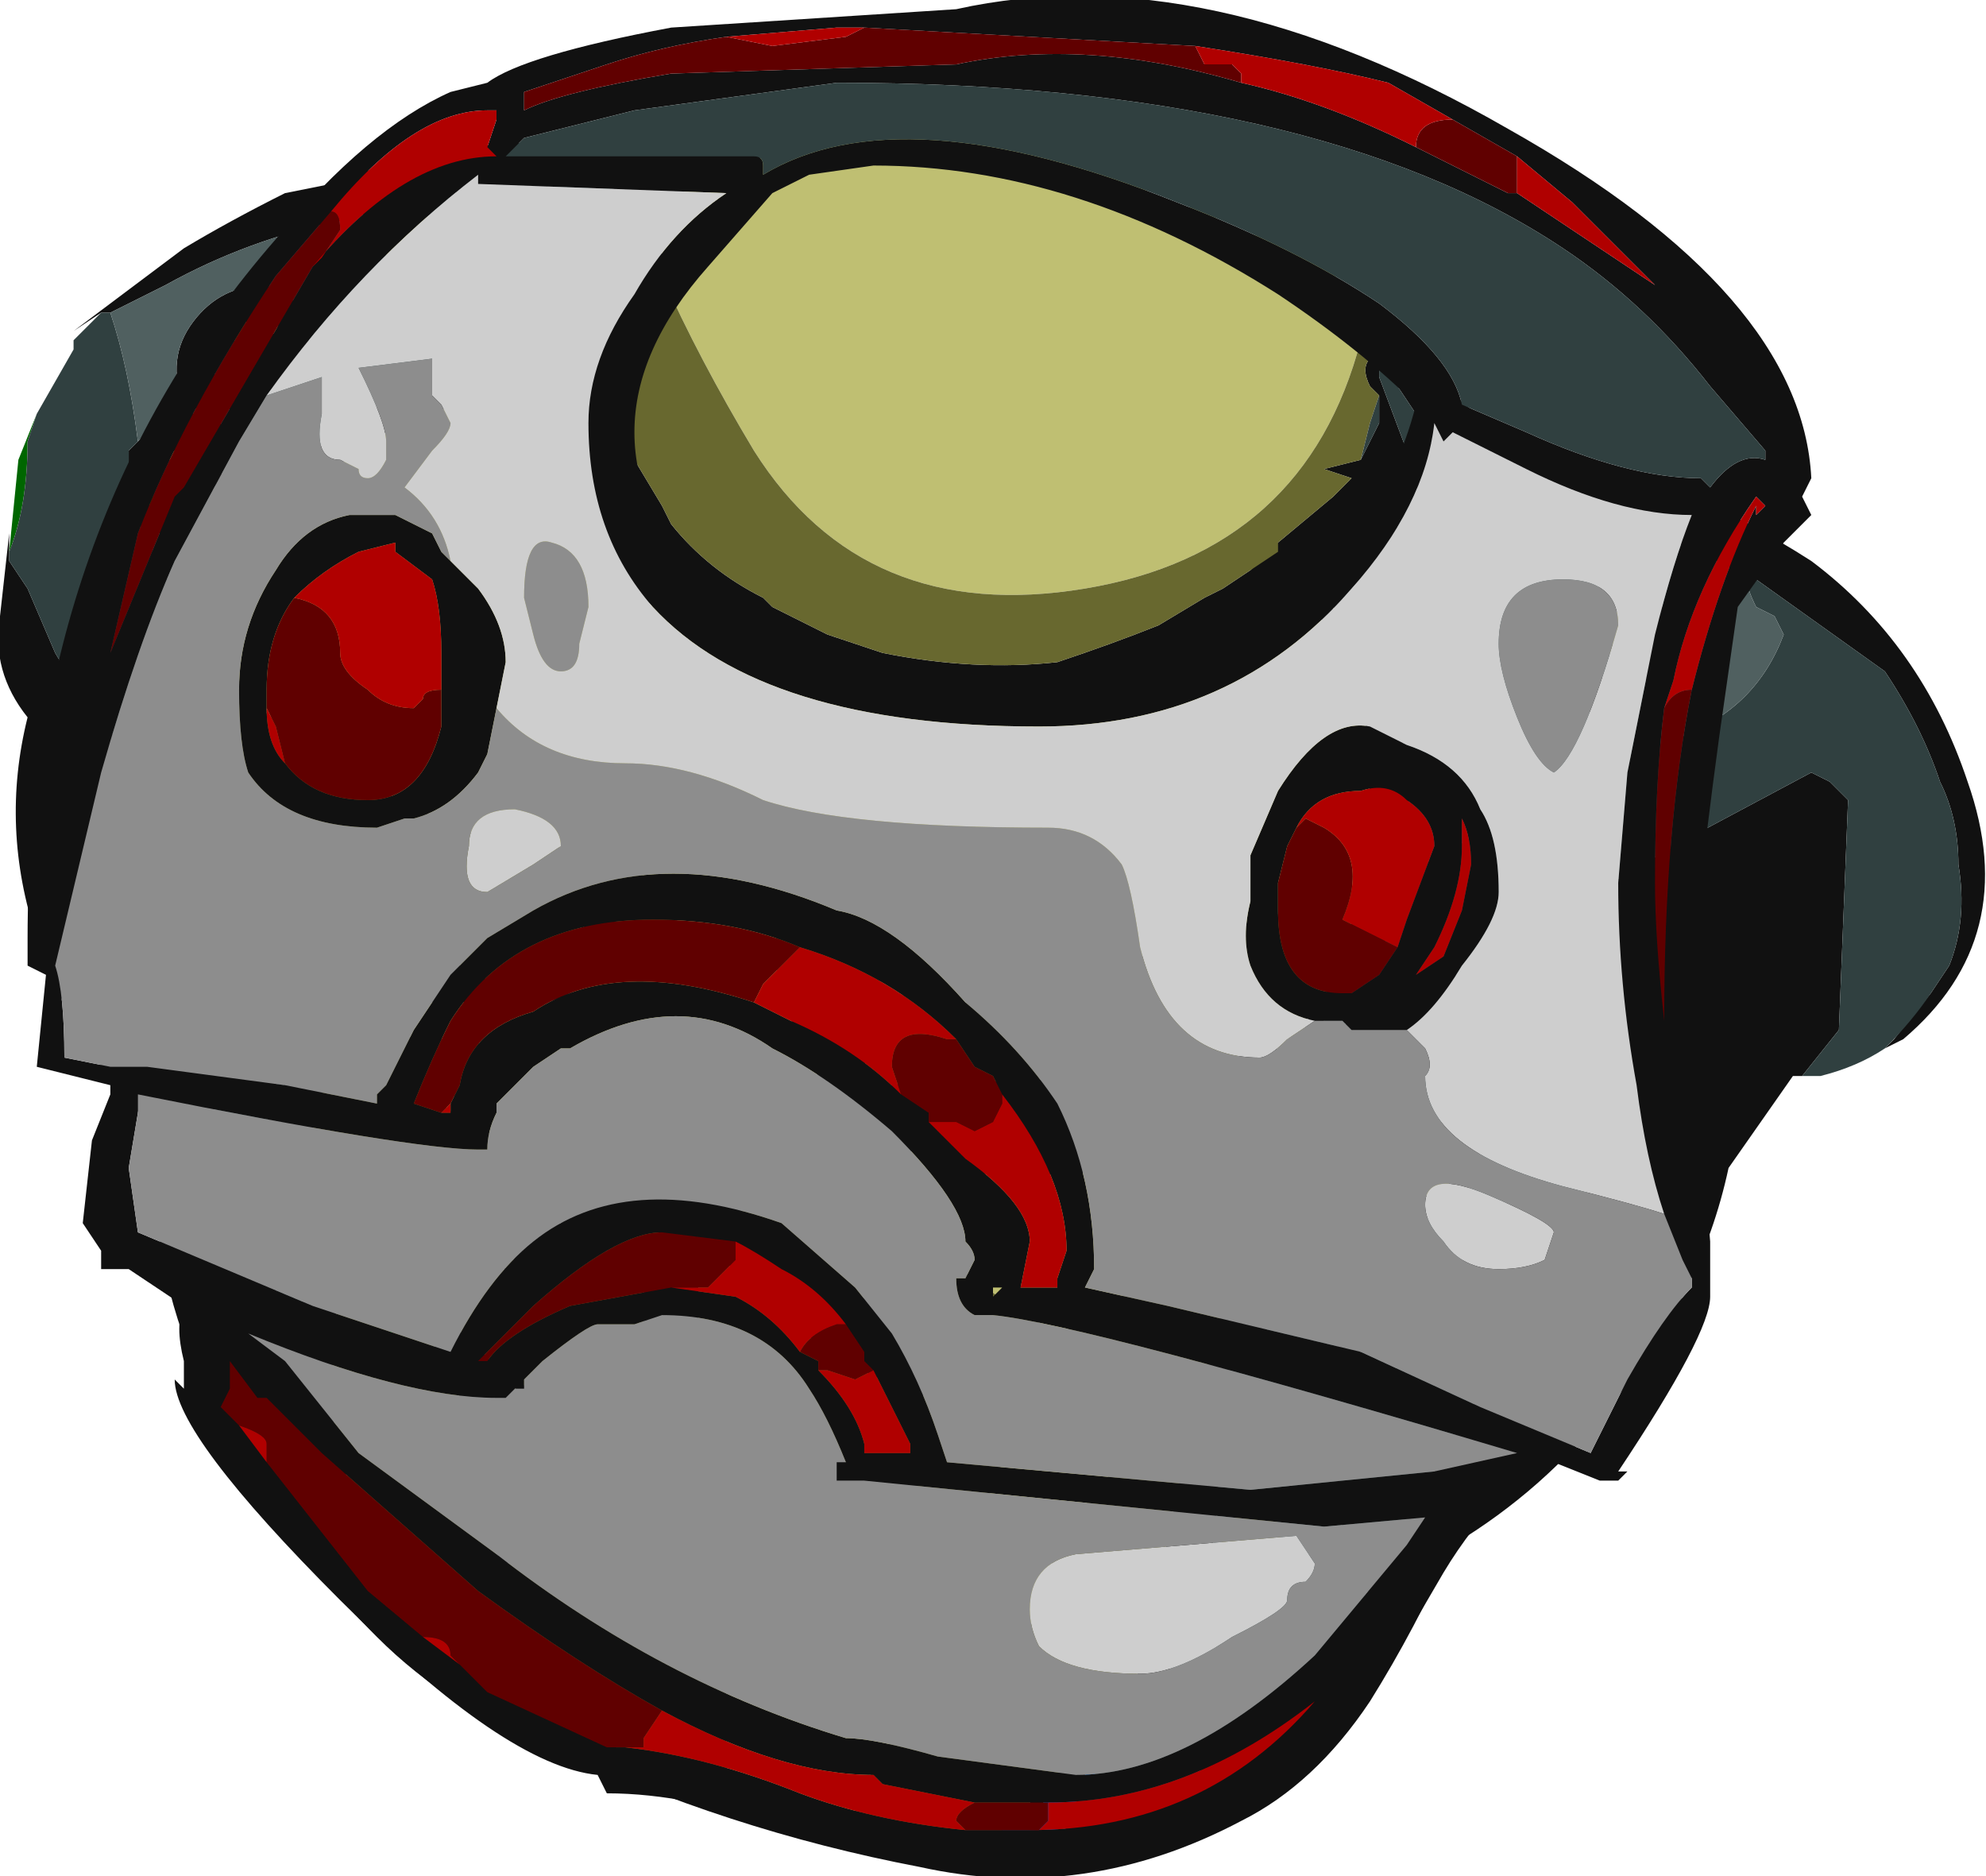 <?xml version="1.0" encoding="UTF-8" standalone="no"?>
<svg xmlns:ffdec="https://www.free-decompiler.com/flash" xmlns:xlink="http://www.w3.org/1999/xlink" ffdec:objectType="frame" height="71.4px" width="75.6px" xmlns="http://www.w3.org/2000/svg">
  <g transform="matrix(1.0, 0.0, 0.0, 1.0, 37.45, 35.35)">
    <use ffdec:characterId="2116" height="66.85" transform="matrix(1.0, 0.0, 0.0, 1.0, -37.45, -30.8)" width="75.6" xlink:href="#sprite0"/>
    <use ffdec:characterId="2123" height="10.15" transform="matrix(7.0, 0.0, 0.0, 7.0, -36.4, -35.35)" width="9.7" xlink:href="#shape1"/>
  </g>
  <defs>
    <g id="sprite0" transform="matrix(1.0, 0.0, 0.0, 1.0, 37.45, 30.8)">
      <use ffdec:characterId="2115" height="9.55" transform="matrix(7.0, 0.0, 0.0, 7.0, -37.45, -30.8)" width="10.8" xlink:href="#shape0"/>
    </g>
    <g id="shape0" transform="matrix(1.0, 0.0, 0.0, 1.0, 5.35, 4.4)">
      <path d="M2.1 -3.3 L2.85 -2.65 3.05 -2.6 Q3.8 -2.45 4.5 -2.0 5.1 -1.55 5.35 -0.8 5.65 0.05 5.0 0.6 L4.9 0.65 4.95 0.6 5.15 0.35 5.25 0.2 Q5.35 -0.05 5.3 -0.35 5.3 -0.6 5.2 -0.8 5.1 -1.1 4.9 -1.4 L4.2 -1.9 3.65 -2.15 3.55 -2.2 3.15 -2.3 2.6 -2.35 2.3 -2.4 2.3 -2.35 2.25 -2.25 2.25 -2.15 2.15 -2.0 2.15 -1.95 2.1 -1.95 1.95 -1.8 2.05 -1.65 2.1 -1.55 2.2 -1.3 Q2.35 -0.9 2.3 -0.4 L2.25 -0.2 2.25 -0.1 2.2 -0.05 2.2 0.05 2.05 0.25 1.95 0.4 1.75 0.6 1.9 0.55 2.0 0.5 2.4 0.35 Q2.65 0.2 2.9 0.05 L3.75 -0.45 4.5 -0.85 4.6 -0.8 4.7 -0.7 4.65 0.55 4.45 0.8 4.4 0.8 4.05 1.3 Q3.9 2.0 3.4 2.6 3.05 3.05 2.55 3.35 2.35 3.8 2.1 4.2 1.8 4.65 1.4 4.85 0.55 5.3 -0.35 5.1 -1.4 4.9 -2.35 4.45 -2.9 4.25 -3.3 3.85 -3.95 3.2 -4.3 2.35 -4.55 1.75 -4.5 1.1 -4.95 0.65 -5.15 0.05 -5.35 -0.55 -5.2 -1.15 -5.4 -1.4 -5.35 -1.7 L-5.3 -2.15 -5.3 -2.0 -5.2 -1.85 -5.05 -1.5 -4.9 -1.25 -4.85 -1.2 -4.65 -0.95 -4.65 -1.05 -4.55 -1.35 -4.45 -1.6 -4.4 -1.7 Q-3.7 -2.95 -2.25 -3.2 L-2.2 -3.2 Q-2.05 -3.75 -1.6 -4.0 L-1.9 -4.0 -2.15 -4.05 -2.9 -4.0 -3.5 -3.85 Q-4.0 -3.75 -4.45 -3.5 L-4.75 -3.35 -4.8 -3.35 -4.95 -3.25 -4.35 -3.7 Q-4.1 -3.85 -3.8 -4.0 L-3.55 -4.05 Q-2.8 -4.35 -2.0 -4.25 L-1.25 -4.3 -1.1 -4.3 -1.2 -4.2 -1.5 -4.05 -1.6 -4.05 -1.7 -3.9 -1.7 -3.85 -1.65 -3.85 -1.7 -3.75 -1.75 -3.7 -1.75 -3.65 Q-1.7 -3.6 -1.75 -3.55 -1.75 -3.45 -1.9 -3.2 L-1.9 -3.15 -2.0 -2.9 -1.95 -2.75 -1.9 -2.55 -1.75 -2.3 -1.7 -2.2 Q-1.5 -1.95 -1.2 -1.8 L-1.15 -1.75 Q-1.05 -1.7 -0.85 -1.6 L-0.55 -1.5 Q-0.05 -1.4 0.4 -1.45 0.7 -1.55 0.95 -1.65 L1.2 -1.8 1.3 -1.85 1.45 -1.95 1.6 -2.1 1.9 -2.35 2.0 -2.45 1.85 -2.5 2.05 -2.55 2.15 -2.75 2.15 -2.9 2.1 -2.95 Q2.05 -3.05 2.1 -3.1 L2.15 -3.05 2.15 -3.0 2.3 -2.6 2.45 -2.65 2.15 -3.1 2.05 -3.2 1.7 -3.65 2.1 -3.3 M3.55 -1.9 Q3.9 -1.65 3.55 -1.3 3.35 -1.05 3.1 -1.3 3.05 -1.5 3.2 -1.7 3.3 -1.9 3.5 -1.9 L3.55 -1.9 M2.05 -0.25 Q2.1 -0.6 2.1 -0.95 2.05 -1.3 1.95 -1.6 L1.9 -1.75 1.9 -1.7 1.75 -1.65 1.7 -1.6 1.55 -1.5 Q0.75 -1.05 0.0 -1.2 -0.65 -1.15 -1.1 -1.45 -1.3 -1.5 -1.5 -1.6 -1.8 -1.7 -2.0 -1.95 -2.2 -2.1 -2.3 -2.4 L-2.3 -2.45 Q-2.35 -2.6 -2.3 -2.85 L-2.3 -2.9 -2.25 -3.0 -2.45 -2.95 -2.5 -2.95 Q-2.95 -2.85 -3.35 -2.65 L-3.65 -2.4 Q-4.05 -2.05 -4.3 -1.55 L-4.4 -1.25 -4.45 -1.2 -4.45 -1.05 -4.5 -0.95 -4.5 -0.8 -4.35 -0.7 Q-3.9 -0.35 -3.45 -0.1 L-3.3 -0.05 -3.3 0.0 -3.2 0.0 Q-2.95 0.15 -2.65 0.3 L-2.4 0.1 Q-2.25 0.0 -2.05 -0.05 L-1.85 0.0 Q-1.8 0.05 -1.7 0.1 L-2.25 0.35 Q-2.45 0.45 -2.6 0.4 L-3.25 0.4 -3.5 0.35 -3.6 0.35 -3.6 0.3 -3.65 0.3 -3.65 0.45 -3.6 0.55 -3.55 0.6 -3.5 0.65 -3.45 0.8 -3.6 0.8 -3.6 0.9 -3.65 1.1 -3.65 1.25 -3.55 1.5 -3.55 1.65 -3.5 1.7 -3.55 1.7 -3.5 1.75 -3.5 1.7 -3.45 1.7 -3.45 1.75 -3.5 1.85 -3.5 1.95 Q-3.55 2.25 -3.55 2.6 L-3.5 2.85 -3.5 2.9 -3.25 3.4 Q-3.0 3.8 -2.7 4.05 L-2.6 4.15 -2.55 4.15 -2.5 4.2 -1.7 4.6 -1.4 4.65 -0.55 4.85 -0.2 4.9 0.1 4.9 0.55 4.45 0.6 4.3 0.8 4.1 Q0.95 3.9 0.95 3.65 L0.95 3.6 1.0 3.3 1.15 2.6 1.15 2.4 1.2 2.45 1.25 2.25 1.4 1.65 1.4 1.55 Q1.35 1.35 1.4 1.15 L1.05 1.3 0.1 1.35 Q-0.55 1.25 -1.0 0.8 L-0.9 0.8 -1.0 0.65 Q-1.0 0.5 -1.15 0.4 L-1.15 0.35 -1.05 0.3 -1.0 0.25 -0.9 0.3 Q-0.85 0.35 -0.8 0.4 L-0.7 0.5 Q-0.6 0.65 -0.65 0.75 L-0.55 0.85 0.85 0.8 1.35 0.7 1.5 0.65 1.65 0.65 1.65 0.6 1.7 0.6 1.8 0.45 1.95 0.2 2.0 -0.05 2.05 -0.25 M3.55 -1.55 Q3.6 -1.65 3.5 -1.75 L3.4 -1.7 Q3.3 -1.65 3.25 -1.6 L3.25 -1.55 Q3.2 -1.5 3.2 -1.4 3.35 -1.3 3.45 -1.45 L3.55 -1.55 M-4.6 -2.65 L-4.55 -2.7 Q-4.45 -2.8 -4.3 -2.8 L-4.2 -2.75 -4.15 -2.75 Q-4.1 -2.6 -4.15 -2.45 -4.25 -2.3 -4.4 -2.15 L-4.55 -2.15 -4.6 -2.2 -4.65 -2.2 -4.65 -2.6 -4.6 -2.65 M-3.9 -3.2 L-3.85 -3.25 Q-3.8 -3.35 -4.0 -3.3 L-4.05 -3.3 -4.15 -3.2 -4.15 -3.15 -4.25 -3.0 -4.05 -3.05 -3.9 -3.2 M-3.9 -3.5 Q-3.45 -3.3 -3.85 -2.95 -4.1 -2.75 -4.35 -2.85 -4.45 -3.1 -4.3 -3.3 -4.15 -3.5 -3.9 -3.5 M-4.4 -2.6 L-4.45 -2.55 -4.55 -2.35 -4.55 -2.3 -4.45 -2.35 -4.35 -2.45 -4.35 -2.5 -4.3 -2.6 -4.4 -2.6 M-2.4 3.45 L-2.6 3.45 -2.7 3.35 -2.75 3.2 -2.7 3.15 -2.7 3.1 Q-2.6 3.05 -2.55 3.15 L-2.5 3.2 -2.05 3.15 -1.85 3.1 -1.85 2.9 -1.9 2.6 -1.9 2.55 -1.95 2.6 -2.15 2.65 Q-2.4 2.75 -2.65 2.65 L-2.7 2.65 -2.85 2.55 -2.9 2.45 Q-3.05 2.3 -2.95 2.2 L-2.9 2.15 Q-2.75 2.25 -2.65 2.4 L-2.55 2.5 -2.05 2.3 Q-1.95 2.3 -1.85 2.25 L-1.85 1.85 -1.75 1.6 -1.8 1.6 -2.0 1.7 -2.05 1.75 -2.4 1.8 -2.6 1.8 -2.6 1.85 Q-2.75 1.85 -3.0 1.7 L-3.1 1.55 -3.1 1.45 -3.05 1.35 Q-2.85 1.45 -2.7 1.6 L-2.65 1.7 Q-2.5 1.6 -2.35 1.6 L-2.3 1.6 -2.3 1.55 -1.95 1.4 -1.9 1.4 -1.75 1.3 -1.7 1.3 -1.7 1.25 -1.6 1.15 Q-1.5 1.25 -1.5 1.35 L-1.5 1.4 -0.95 1.8 -0.9 1.8 -0.8 1.9 -0.25 2.3 0.15 2.55 Q0.25 2.45 0.4 2.35 L0.7 2.3 Q0.9 2.45 0.5 2.6 L0.45 2.65 0.35 2.65 0.1 2.65 -0.05 2.6 -0.1 2.6 Q-0.3 2.55 -0.45 2.5 -0.8 2.35 -1.1 2.1 L-1.3 1.95 -1.35 1.85 -1.45 1.8 -1.55 1.7 -1.55 2.25 -1.45 2.35 -1.4 2.35 -1.05 2.65 Q-0.85 2.8 -0.75 2.9 L-0.6 2.9 -0.35 2.85 Q-0.3 3.0 -0.4 3.05 -0.45 3.1 -0.55 3.1 -0.7 3.15 -0.8 3.05 -1.05 3.0 -1.35 2.8 L-1.6 2.55 -1.6 2.6 -1.65 2.8 -1.65 3.05 -1.35 3.3 -1.0 3.45 -0.55 3.45 -0.5 3.5 Q-0.9 4.0 -1.45 3.55 L-1.5 3.5 -1.65 3.3 -1.75 3.65 -1.85 3.2 -2.0 3.35 -2.15 3.4 -2.2 3.4 -2.25 3.45 -2.4 3.45 M-4.2 0.95 L-4.0 1.3 -4.0 1.35 -3.85 1.9 -3.85 2.0 -3.8 2.1 -3.75 2.3 -3.75 2.15 -3.7 2.0 -3.55 1.75 -3.65 1.6 Q-3.9 1.5 -3.9 1.1 -3.9 0.9 -3.75 0.8 L-3.7 0.75 -3.7 0.7 Q-3.85 0.65 -3.85 0.45 L-3.85 0.4 Q-3.85 0.35 -3.8 0.3 L-4.0 0.25 -4.15 0.15 -4.3 0.1 -4.45 0.0 -4.55 0.0 -4.45 0.1 -4.1 0.4 -3.95 0.55 -3.85 0.7 -3.8 0.75 -3.8 0.8 -3.85 0.85 -4.2 0.85 -4.2 0.9 -4.2 0.95 -4.2 0.95 M2.6 1.75 L2.7 1.65 Q2.75 1.5 2.95 1.45 L3.0 1.5 3.1 1.5 Q3.2 1.75 2.95 1.95 2.85 2.05 2.7 1.95 L2.6 1.9 Q2.6 1.85 2.6 1.75 M1.95 2.3 L1.9 2.25 1.9 2.2 Q1.8 2.0 1.95 1.8 L2.0 1.8 Q2.15 1.65 2.3 1.65 2.4 1.7 2.4 1.8 2.45 1.9 2.35 2.05 L2.1 2.3 1.95 2.3 M2.85 1.65 L2.8 1.7 2.75 1.8 Q2.8 1.85 2.9 1.75 L2.95 1.6 Q2.9 1.65 2.85 1.65 M0.4 4.9 Q0.95 4.8 1.4 4.4 2.0 3.9 2.35 3.1 L2.45 2.95 2.65 2.6 Q3.1 2.0 3.2 1.7 L3.3 1.35 3.3 1.0 Q3.3 0.85 3.05 0.8 L2.15 0.75 1.75 0.95 1.55 1.1 1.6 1.25 1.6 1.3 Q1.7 1.55 1.65 1.8 L1.6 1.95 1.6 2.0 Q1.55 2.2 1.45 2.35 L1.4 2.35 1.25 2.5 1.2 2.5 1.2 2.6 1.25 2.75 Q1.35 3.4 1.0 4.05 L0.8 4.4 0.7 4.45 0.45 4.7 0.4 4.7 0.1 4.9 0.4 4.9 M2.35 1.05 L2.45 1.0 2.45 1.05 2.55 1.05 Q2.65 1.05 2.65 1.1 2.75 1.2 2.65 1.4 2.5 1.65 2.3 1.55 L2.25 1.5 2.25 1.4 2.3 1.1 2.3 1.05 2.35 1.05 M2.6 1.25 L2.55 1.15 Q2.4 1.15 2.4 1.25 L2.4 1.45 Q2.5 1.45 2.55 1.35 L2.55 1.3 2.6 1.25 M2.1 1.95 L2.0 1.95 2.0 2.1 2.05 2.1 Q2.1 2.1 2.1 2.05 L2.15 2.0 2.2 1.85 Q2.15 1.9 2.1 1.95" fill="#111111" fill-rule="evenodd" stroke="none"/>
      <path d="M4.55 0.8 L4.4 0.8 4.45 0.8 4.55 0.8 M-5.3 -2.05 L-5.25 -2.55 -5.15 -2.8 -5.2 -2.65 Q-5.2 -2.3 -5.3 -2.05 M2.15 -2.75 L2.15 -2.9 2.15 -2.75 M2.2 -0.05 L2.25 0.0 2.2 0.05 2.2 -0.05 M-4.55 -2.35 L-4.45 -2.35 -4.55 -2.3 -4.55 -2.35" fill="#006600" fill-rule="evenodd" stroke="none"/>
      <path d="M2.05 -1.65 L2.1 -1.65 2.1 -1.6 2.1 -1.55 2.05 -1.65 M-4.3 -2.6 L-4.4 -2.6 -4.3 -2.6 M-3.45 -0.1 L-3.3 -0.05 -3.45 -0.1 M-2.25 3.45 L-2.4 3.45 -2.25 3.45 M-3.55 0.6 L-3.5 0.65 -3.55 0.6 M-3.65 1.1 L-3.6 1.25 -3.6 1.45 -3.55 1.55 -3.55 1.5 -3.65 1.25 -3.65 1.1 M-3.45 1.75 L-3.5 1.8 -3.5 1.85 -3.45 1.75 M-2.55 4.15 L-2.5 4.2 -2.55 4.15 M-3.2 2.1 L-3.25 2.15 -3.2 2.25 -3.25 2.1 -3.2 2.1 M0.55 4.45 L0.6 4.35 0.6 4.3 0.55 4.45 M0.95 3.65 L0.95 3.6 0.95 3.65" fill="#00a600" fill-rule="evenodd" stroke="none"/>
      <path d="M-1.25 -4.3 L-1.1 -4.4 Q0.3 -4.45 1.15 -3.85 L1.1 -3.9 1.15 -3.95 1.35 -3.8 Q1.9 -3.7 2.1 -3.3 L1.7 -3.65 2.05 -3.2 Q1.75 -2.05 0.55 -1.85 -0.65 -1.65 -1.25 -2.6 -1.55 -3.1 -1.75 -3.55 -1.7 -3.6 -1.75 -3.65 L-1.75 -3.7 -1.7 -3.75 -1.65 -3.85 -1.7 -3.85 -1.7 -3.9 -1.6 -4.05 -1.5 -4.05 -1.2 -4.2 -1.1 -4.3 -1.25 -4.3 M3.65 -2.15 L3.7 -2.0 Q3.65 -1.9 3.55 -1.9 L3.5 -1.9 3.4 -1.9 3.35 -2.0 3.4 -2.1 Q3.45 -2.2 3.55 -2.2 L3.65 -2.15 M-4.3 -1.55 Q-4.05 -2.05 -3.65 -2.4 L-3.35 -2.65 Q-2.95 -2.85 -2.5 -2.95 L-2.45 -2.95 -2.25 -3.0 -2.3 -2.9 -2.3 -2.85 Q-2.35 -2.6 -2.3 -2.45 L-2.3 -2.4 Q-2.2 -2.1 -2.0 -1.95 -1.8 -1.7 -1.5 -1.6 -1.3 -1.5 -1.1 -1.45 -0.65 -1.15 0.0 -1.2 0.75 -1.05 1.55 -1.5 L1.7 -1.6 1.75 -1.65 1.9 -1.7 1.9 -1.75 1.95 -1.6 Q2.05 -1.3 2.1 -0.95 2.1 -0.6 2.05 -0.25 1.55 -0.05 1.05 0.1 L-0.1 0.4 -0.2 0.4 -0.5 0.35 -0.55 0.3 Q-0.9 -0.1 -1.25 0.1 L-1.05 0.3 -1.15 0.35 -1.15 0.4 Q-1.0 0.5 -1.0 0.65 L-0.9 0.8 -1.0 0.8 Q-0.55 1.25 0.1 1.35 L1.05 1.3 1.4 1.15 Q1.35 1.35 1.4 1.55 L1.4 1.65 1.3 1.6 Q1.15 1.65 1.05 1.75 0.75 2.05 0.4 2.2 -0.2 1.85 -0.65 1.4 -1.2 0.85 -1.8 1.1 -2.55 1.35 -3.0 0.9 -2.75 0.95 -2.5 0.8 -2.6 0.6 -2.95 0.6 -3.35 0.6 -3.5 0.35 L-3.25 0.4 -2.6 0.4 Q-2.45 0.45 -2.25 0.35 L-1.7 0.1 Q-1.8 0.05 -1.85 0.0 L-1.65 0.0 Q-1.8 -0.45 -2.45 -0.45 -2.65 -0.45 -2.85 -0.55 -3.7 -0.9 -4.3 -1.55 M3.55 -1.55 Q3.5 -1.55 3.4 -1.55 L3.4 -1.7 3.5 -1.75 Q3.6 -1.65 3.55 -1.55 M-2.4 -3.8 Q-2.35 -3.55 -2.6 -3.45 -2.95 -3.3 -3.2 -3.5 L-3.2 -3.6 -3.25 -3.65 -3.25 -3.75 Q-3.2 -3.8 -3.1 -3.85 L-2.8 -3.95 -2.55 -3.9 Q-2.45 -3.9 -2.4 -3.8 M-4.0 -3.3 Q-3.8 -3.35 -3.85 -3.25 L-3.9 -3.2 Q-3.95 -3.2 -4.0 -3.25 L-4.0 -3.3 M-4.4 -2.6 L-4.3 -2.6 -4.35 -2.5 -4.35 -2.45 -4.4 -2.5 -4.4 -2.55 -4.45 -2.55 -4.4 -2.6 M0.45 2.65 L0.5 2.65 Q0.95 2.55 1.25 2.35 L1.25 2.25 1.2 2.45 1.15 2.4 1.15 2.6 Q0.45 3.0 0.25 3.8 0.25 3.9 0.15 3.9 -0.5 4.2 -0.7 4.8 L-0.55 4.85 -1.4 4.65 -1.4 3.6 -1.45 3.55 Q-0.9 4.0 -0.5 3.5 L-0.55 3.45 -0.5 3.5 Q-0.05 3.4 0.1 2.9 L0.4 2.7 0.35 2.65 0.45 2.65 M2.9 1.75 L2.9 1.7 2.85 1.7 2.85 1.65 Q2.9 1.65 2.95 1.6 L2.9 1.75 M2.6 1.25 L2.55 1.3 2.55 1.35 Q2.5 1.45 2.4 1.45 L2.4 1.25 Q2.4 1.15 2.55 1.15 L2.6 1.25 M2.15 2.0 L2.15 1.95 2.1 1.95 Q2.15 1.9 2.2 1.85 L2.15 2.0" fill="#bfbf72" fill-rule="evenodd" stroke="none"/>
      <path d="M-1.75 -3.55 Q-1.55 -3.1 -1.25 -2.6 -0.65 -1.65 0.55 -1.85 1.75 -2.05 2.05 -3.2 L2.15 -3.1 2.15 -3.05 2.1 -3.1 Q2.05 -3.05 2.1 -2.95 L2.15 -2.9 2.1 -2.75 2.05 -2.55 1.85 -2.5 2.0 -2.45 1.9 -2.35 1.6 -2.1 1.6 -2.05 1.45 -1.95 1.3 -1.85 1.2 -1.8 0.95 -1.65 Q0.7 -1.55 0.4 -1.45 -0.05 -1.4 -0.55 -1.5 L-0.85 -1.6 Q-1.05 -1.7 -1.15 -1.75 L-1.2 -1.8 Q-1.5 -1.95 -1.7 -2.2 L-1.75 -2.3 -1.9 -2.55 -1.95 -2.75 -2.0 -2.9 -1.9 -3.15 -1.9 -3.2 Q-1.75 -3.45 -1.75 -3.55 M-4.3 -1.55 Q-3.7 -0.9 -2.85 -0.55 -2.65 -0.45 -2.45 -0.45 -1.8 -0.45 -1.65 0.0 L-1.85 0.0 -2.05 -0.05 Q-2.25 0.0 -2.4 0.1 L-2.65 0.3 Q-2.95 0.15 -3.2 0.0 L-3.3 0.0 -3.3 -0.05 -3.45 -0.1 Q-3.9 -0.35 -4.35 -0.7 L-4.5 -0.8 -4.5 -0.95 -4.45 -1.05 -4.45 -1.2 -4.4 -1.25 -4.3 -1.55 M-3.5 0.35 Q-3.35 0.6 -2.95 0.6 -2.6 0.6 -2.5 0.8 -2.75 0.95 -3.0 0.9 -2.55 1.35 -1.8 1.1 -1.2 0.85 -0.65 1.4 -0.2 1.85 0.4 2.2 0.75 2.05 1.05 1.75 1.15 1.65 1.3 1.6 L1.4 1.65 1.25 2.25 1.25 2.35 Q0.95 2.55 0.5 2.65 L0.45 2.65 0.5 2.6 Q0.9 2.45 0.7 2.3 L0.4 2.35 Q0.25 2.45 0.15 2.55 L-0.25 2.3 -0.8 1.9 -0.9 1.8 -0.95 1.8 -1.5 1.4 -1.5 1.35 Q-1.5 1.25 -1.6 1.15 L-1.7 1.25 -1.7 1.3 -1.75 1.3 -1.9 1.4 -1.95 1.4 -2.3 1.55 -2.3 1.6 -2.35 1.6 Q-2.5 1.6 -2.65 1.7 L-2.7 1.6 Q-2.85 1.45 -3.05 1.35 L-3.1 1.45 -3.1 1.55 -3.0 1.7 Q-2.75 1.85 -2.6 1.85 L-2.6 1.8 -2.4 1.8 -2.05 1.75 -2.0 1.7 -1.8 1.6 -1.75 1.6 -1.85 1.85 -1.85 2.25 Q-1.95 2.3 -2.05 2.3 L-2.55 2.5 -2.65 2.4 Q-2.75 2.25 -2.9 2.15 L-2.95 2.2 Q-3.05 2.3 -2.9 2.45 L-2.85 2.55 -2.7 2.65 -2.65 2.65 Q-2.4 2.75 -2.15 2.65 L-1.95 2.6 -1.9 2.55 -1.9 2.6 -1.85 2.9 -1.85 3.1 -2.05 3.15 -2.5 3.2 -2.55 3.15 Q-2.6 3.05 -2.7 3.1 L-2.7 3.15 -2.75 3.2 -2.7 3.35 -2.6 3.45 -2.4 3.45 -2.25 3.45 -2.2 3.4 -2.15 3.4 -2.0 3.35 -1.85 3.2 -1.75 3.65 -1.65 3.3 -1.5 3.5 -1.45 3.55 -1.4 3.6 -1.4 4.65 -1.7 4.6 -2.5 4.2 -2.55 4.15 -2.6 4.15 -2.7 4.05 Q-3.0 3.8 -3.25 3.4 L-3.5 2.9 -3.5 2.85 -3.55 2.6 Q-3.55 2.25 -3.5 1.95 L-3.5 1.85 -3.5 1.8 -3.45 1.75 -3.45 1.7 -3.5 1.7 -3.5 1.75 -3.55 1.7 -3.5 1.7 -3.55 1.65 -3.55 1.5 -3.55 1.55 -3.6 1.45 -3.6 1.25 -3.65 1.1 -3.6 0.9 -3.6 0.8 -3.45 0.8 -3.5 0.65 -3.55 0.6 -3.6 0.55 -3.65 0.45 -3.65 0.3 -3.6 0.3 -3.6 0.35 -3.5 0.35 M-1.05 0.3 L-1.25 0.1 Q-0.9 -0.1 -0.55 0.3 L-0.5 0.35 -0.2 0.4 -0.1 0.4 1.05 0.1 Q1.55 -0.05 2.05 -0.25 L2.0 -0.05 1.95 0.2 1.8 0.45 1.75 0.5 1.75 0.55 1.65 0.6 1.65 0.65 1.5 0.65 1.35 0.7 0.85 0.8 -0.55 0.85 -0.65 0.75 Q-0.6 0.65 -0.7 0.5 L-0.8 0.4 Q-0.85 0.35 -0.9 0.3 L-1.0 0.25 -1.05 0.3 M3.4 -1.7 L3.4 -1.55 Q3.5 -1.55 3.55 -1.55 L3.45 -1.45 3.4 -1.5 Q3.35 -1.55 3.25 -1.55 L3.25 -1.6 Q3.3 -1.65 3.4 -1.7 M-3.9 -3.2 L-4.05 -3.05 -4.0 -3.05 Q-4.0 -3.1 -4.0 -3.2 L-4.15 -3.2 -4.05 -3.3 -4.0 -3.3 -4.0 -3.25 Q-3.95 -3.2 -3.9 -3.2 M-0.55 3.45 L-1.0 3.45 -1.35 3.3 -1.65 3.05 -1.65 2.8 -1.6 2.6 -1.6 2.55 -1.35 2.8 Q-1.05 3.0 -0.8 3.05 -0.7 3.15 -0.55 3.1 -0.45 3.1 -0.4 3.05 -0.3 3.0 -0.35 2.85 L-0.6 2.9 -0.75 2.9 Q-0.85 2.8 -1.05 2.65 L-1.4 2.35 -1.45 2.35 -1.55 2.25 -1.55 1.7 -1.45 1.8 -1.35 1.85 -1.3 1.95 -1.1 2.1 Q-0.8 2.35 -0.45 2.5 -0.3 2.55 -0.1 2.6 L-0.05 2.6 0.1 2.65 0.35 2.65 0.4 2.7 0.1 2.9 Q-0.05 3.4 -0.5 3.5 L-0.55 3.45 M-3.2 2.1 L-3.25 2.1 -3.2 2.25 -3.25 2.15 -3.2 2.1 M0.55 4.45 L0.1 4.9 -0.2 4.9 -0.55 4.85 -0.7 4.8 Q-0.5 4.2 0.15 3.9 0.25 3.9 0.25 3.8 0.45 3.0 1.15 2.6 L1.0 3.3 0.95 3.6 0.95 3.65 Q0.95 3.9 0.8 4.1 L0.6 4.3 0.6 4.35 0.55 4.45 M2.85 1.65 L2.85 1.7 2.9 1.7 2.9 1.75 Q2.8 1.85 2.75 1.8 L2.8 1.7 2.85 1.65 M2.1 1.95 L2.15 1.95 2.15 2.0 2.1 2.05 Q2.1 2.1 2.05 2.1 L2.0 2.1 2.0 1.95 2.1 1.95 M1.55 3.45 Q1.5 3.6 1.35 3.55 1.25 3.45 1.3 3.3 1.35 3.15 1.5 3.15 1.7 3.25 1.55 3.45" fill="#68682f" fill-rule="evenodd" stroke="none"/>
      <path d="M0.4 4.9 L0.1 4.9 0.4 4.7 0.45 4.7 0.7 4.45 0.4 4.9" fill="#0070e0" fill-rule="evenodd" stroke="none"/>
      <path d="M5.15 0.35 Q5.05 0.5 4.9 0.65 4.75 0.75 4.55 0.8 L4.45 0.8 4.65 0.55 4.7 -0.7 4.6 -0.8 4.5 -0.85 3.75 -0.45 2.9 0.05 Q2.65 0.2 2.4 0.35 L2.0 0.5 1.9 0.55 1.75 0.6 1.95 0.4 2.05 0.25 2.2 0.05 2.25 0.0 2.2 -0.05 2.25 -0.1 2.25 -0.2 2.3 -0.3 Q3.0 -0.7 3.8 -1.05 4.2 -1.2 4.35 -1.6 L4.3 -1.7 4.2 -1.75 Q4.15 -1.85 4.15 -1.9 L4.2 -1.9 4.9 -1.4 Q5.1 -1.1 5.2 -0.8 5.3 -0.6 5.3 -0.35 5.35 -0.05 5.25 0.2 L5.15 0.35 M-5.3 -2.0 L-5.3 -2.05 Q-5.2 -2.3 -5.2 -2.65 L-5.15 -2.8 -4.95 -3.15 -4.95 -3.2 -4.8 -3.35 -4.75 -3.35 Q-4.65 -3.05 -4.6 -2.65 L-4.65 -2.6 -4.65 -2.2 -4.6 -2.2 -4.55 -2.15 Q-4.5 -1.95 -4.35 -1.8 L-4.4 -1.7 -4.45 -1.6 -4.55 -1.35 -4.65 -1.05 -4.65 -0.95 -4.85 -1.2 -4.9 -1.25 -5.05 -1.5 -5.2 -1.85 -5.3 -2.0 M2.05 -2.55 L2.1 -2.75 2.15 -2.9 2.15 -2.75 2.05 -2.55 M2.15 -3.05 L2.15 -3.1 2.45 -2.65 2.3 -2.6 2.15 -3.0 2.15 -3.05 M2.3 -2.35 L2.3 -2.3 2.25 -2.25 2.3 -2.35 M3.25 -1.55 Q3.35 -1.55 3.4 -1.5 L3.45 -1.45 Q3.35 -1.3 3.2 -1.4 3.2 -1.5 3.25 -1.55 M-4.05 -3.05 L-4.25 -3.0 -4.15 -3.15 -4.15 -3.2 -4.0 -3.2 Q-4.0 -3.1 -4.0 -3.05 L-4.05 -3.05 M-4.45 -2.55 L-4.4 -2.55 -4.4 -2.5 -4.35 -2.45 -4.45 -2.35 -4.55 -2.35 -4.45 -2.55 M-4.2 0.85 L-3.85 0.85 -3.8 0.8 -3.8 0.75 -3.85 0.7 -3.95 0.55 -4.1 0.4 -4.45 0.1 -4.55 0.0 -4.45 0.0 -4.3 0.1 -4.15 0.15 -4.0 0.25 -3.8 0.3 Q-3.85 0.35 -3.85 0.4 L-3.85 0.45 Q-3.85 0.65 -3.7 0.7 L-3.7 0.75 -3.75 0.8 Q-3.9 0.9 -3.9 1.1 -3.9 1.5 -3.65 1.6 L-3.55 1.75 -3.7 2.0 -3.75 2.15 -3.75 2.3 -3.8 2.1 -3.85 2.0 -3.85 1.9 -4.0 1.35 -4.0 1.3 -4.2 0.95 -4.2 0.9 -4.2 0.85 M2.7 1.95 Q2.85 2.05 2.95 1.95 3.2 1.75 3.1 1.5 L3.0 1.5 2.95 1.45 Q2.75 1.5 2.7 1.65 L2.6 1.75 2.4 1.8 Q2.4 1.7 2.3 1.65 2.15 1.65 2.0 1.8 L1.95 1.8 Q1.8 2.0 1.9 2.2 L1.9 2.25 1.95 2.3 1.85 2.4 Q2.2 2.45 2.45 2.3 L2.7 1.95 M1.6 1.25 L1.55 1.1 1.75 0.95 2.15 0.75 3.05 0.8 Q3.3 0.85 3.3 1.0 L3.3 1.35 3.2 1.7 Q3.1 2.0 2.65 2.6 L2.45 2.95 2.35 3.1 Q2.0 3.9 1.4 4.4 0.95 4.8 0.4 4.9 L0.7 4.45 0.8 4.4 1.5 3.65 Q1.85 3.3 2.25 3.0 L1.9 3.05 Q1.6 3.05 1.35 2.9 L1.25 2.75 1.2 2.6 1.2 2.5 1.25 2.5 1.4 2.35 1.45 2.35 Q1.55 2.2 1.6 2.0 L1.6 1.95 1.65 1.8 Q1.75 1.55 2.1 1.5 L2.2 1.5 2.2 1.55 2.25 1.5 2.3 1.55 Q2.5 1.65 2.65 1.4 2.75 1.2 2.65 1.1 2.65 1.05 2.55 1.05 L2.45 1.05 2.45 1.0 2.35 1.05 Q2.1 1.1 1.85 1.2 L1.6 1.25" fill="#304040" fill-rule="evenodd" stroke="none"/>
      <path d="M2.05 -1.65 L1.95 -1.8 2.1 -1.95 2.15 -1.95 2.15 -2.0 2.25 -2.15 2.25 -2.25 2.3 -2.3 2.3 -2.35 2.3 -2.4 2.6 -2.35 3.15 -2.3 3.55 -2.2 Q3.45 -2.2 3.4 -2.1 L3.35 -2.0 3.4 -1.9 3.5 -1.9 Q3.3 -1.9 3.2 -1.7 3.05 -1.5 3.1 -1.3 3.35 -1.05 3.55 -1.3 3.9 -1.65 3.55 -1.9 3.65 -1.9 3.7 -2.0 L3.65 -2.15 4.2 -1.9 4.15 -1.9 Q4.15 -1.85 4.2 -1.75 L4.3 -1.7 4.35 -1.6 Q4.2 -1.2 3.8 -1.05 3.0 -0.7 2.3 -0.3 L2.25 -0.2 2.3 -0.4 Q2.35 -0.9 2.2 -1.3 L2.1 -1.55 2.1 -1.6 2.1 -1.65 2.05 -1.65 M4.1 -1.35 L4.1 -1.35 M-2.4 -3.8 Q-2.45 -3.9 -2.55 -3.9 L-2.8 -3.95 -3.1 -3.85 Q-3.2 -3.8 -3.25 -3.75 L-3.25 -3.65 -3.2 -3.6 -3.2 -3.5 Q-2.95 -3.3 -2.6 -3.45 -2.35 -3.55 -2.4 -3.8 M-4.75 -3.35 L-4.45 -3.5 Q-4.0 -3.75 -3.5 -3.85 L-2.9 -4.0 -2.15 -4.05 -1.9 -4.0 -1.6 -4.0 Q-2.05 -3.75 -2.2 -3.2 L-2.25 -3.2 Q-3.7 -2.95 -4.4 -1.7 L-4.35 -1.8 Q-4.5 -1.95 -4.55 -2.15 L-4.4 -2.15 Q-4.25 -2.3 -4.15 -2.45 -4.1 -2.6 -4.15 -2.75 L-4.2 -2.75 -4.3 -2.8 Q-4.45 -2.8 -4.55 -2.7 L-4.6 -2.65 Q-4.65 -3.05 -4.75 -3.35 M-3.9 -3.5 Q-4.15 -3.5 -4.3 -3.3 -4.45 -3.1 -4.35 -2.85 -4.1 -2.75 -3.85 -2.95 -3.45 -3.3 -3.9 -3.5 M2.7 1.95 L2.45 2.3 Q2.2 2.45 1.85 2.4 L1.95 2.3 2.1 2.3 2.35 2.05 Q2.45 1.9 2.4 1.8 L2.6 1.75 Q2.6 1.85 2.6 1.9 L2.7 1.95 M0.8 4.4 L1.0 4.05 Q1.35 3.4 1.25 2.75 L1.35 2.9 Q1.6 3.05 1.9 3.05 L2.25 3.0 Q1.85 3.3 1.5 3.65 L0.8 4.4 M1.65 1.8 Q1.7 1.55 1.6 1.3 L1.6 1.25 1.85 1.2 Q2.1 1.1 2.35 1.05 L2.3 1.05 2.3 1.1 2.25 1.4 2.25 1.5 2.2 1.55 2.2 1.5 2.1 1.5 Q1.75 1.55 1.65 1.8 M1.6 1.3 L1.6 1.3 M1.55 3.45 Q1.7 3.25 1.5 3.15 1.35 3.15 1.3 3.3 1.25 3.45 1.35 3.55 1.5 3.6 1.55 3.45" fill="#506060" fill-rule="evenodd" stroke="none"/>
    </g>
    <g id="shape1" transform="matrix(1.0, 0.0, 0.0, 1.0, 5.2, 5.05)">
      <path d="M2.9 -4.0 L3.65 -3.5 3.2 -3.95 2.9 -4.2 2.55 -4.4 2.2 -4.6 Q1.8 -4.7 1.15 -4.8 L-0.65 -4.9 -0.8 -4.9 -1.4 -4.85 Q-1.75 -4.8 -2.05 -4.7 L-2.5 -4.55 -2.5 -4.45 Q-2.3 -4.55 -1.7 -4.65 L-0.15 -4.7 Q0.55 -4.85 1.4 -4.6 1.85 -4.5 2.35 -4.25 L2.85 -4.0 2.9 -4.0 M2.6 -2.85 L2.95 -2.7 Q3.5 -2.45 3.9 -2.45 L3.95 -2.4 Q4.1 -2.6 4.25 -2.55 L4.25 -2.6 3.95 -2.95 Q3.6 -3.4 3.15 -3.7 1.8 -4.6 -0.8 -4.6 L-1.9 -4.45 -2.5 -4.3 -2.6 -4.2 -1.25 -4.2 Q-1.2 -4.2 -1.2 -4.15 L-1.2 -4.1 Q-0.45 -4.55 1.05 -3.95 1.7 -3.7 2.15 -3.4 2.55 -3.1 2.6 -2.85 M1.6 -3.45 Q0.5 -4.15 -0.6 -4.15 L-0.95 -4.1 -1.15 -4.0 -1.5 -3.6 Q-1.9 -3.15 -1.9 -2.7 -1.9 -2.25 -1.5 -1.85 -0.9 -1.3 0.25 -1.3 1.35 -1.3 2.0 -2.15 2.25 -2.45 2.35 -2.85 2.05 -3.15 1.6 -3.45 M3.7 1.55 Q3.6 1.25 3.55 0.85 3.45 0.3 3.45 -0.25 L3.5 -0.85 3.65 -1.6 Q3.75 -2.0 3.85 -2.25 3.45 -2.25 2.95 -2.5 L2.55 -2.7 2.5 -2.65 2.45 -2.75 Q2.4 -2.3 2.0 -1.85 1.35 -1.1 0.3 -1.1 -1.2 -1.1 -1.8 -1.75 -2.15 -2.15 -2.15 -2.75 -2.15 -3.1 -1.9 -3.45 -1.7 -3.8 -1.4 -4.0 L-2.75 -4.05 -2.75 -4.1 Q-3.4 -3.6 -3.9 -2.9 L-4.05 -2.65 -4.4 -2.0 Q-4.6 -1.55 -4.8 -0.85 L-5.05 0.2 Q-5.0 0.35 -5.0 0.7 L-4.75 0.75 -4.55 0.75 -3.8 0.85 -3.3 0.95 -3.3 0.9 -3.25 0.85 -3.1 0.55 Q-3.0 0.4 -2.9 0.25 L-2.7 0.05 -2.45 -0.1 Q-1.75 -0.5 -0.8 -0.1 -0.5 -0.05 -0.1 0.4 0.2 0.65 0.4 0.95 0.6 1.35 0.6 1.85 L0.55 1.95 1.0 2.05 2.05 2.3 2.7 2.6 3.3 2.85 3.5 2.45 Q3.7 2.1 3.85 1.95 L3.85 1.9 3.8 1.8 3.7 1.55 M-2.9 -2.0 L-2.75 -1.85 Q-2.6 -1.65 -2.6 -1.45 L-2.65 -1.2 -2.7 -0.95 -2.75 -0.85 Q-2.9 -0.65 -3.1 -0.6 L-3.15 -0.6 -3.3 -0.55 Q-3.8 -0.55 -4.0 -0.85 -4.05 -1.0 -4.05 -1.3 -4.05 -1.65 -3.85 -1.95 -3.7 -2.2 -3.45 -2.25 L-3.2 -2.25 -3.0 -2.15 -2.95 -2.05 -2.9 -2.0 M1.8 0.5 Q1.55 0.45 1.45 0.2 1.4 0.05 1.45 -0.15 L1.45 -0.4 1.6 -0.75 Q1.85 -1.15 2.1 -1.1 L2.3 -1.0 Q2.6 -0.9 2.7 -0.65 2.8 -0.5 2.8 -0.2 2.8 -0.05 2.6 0.2 2.45 0.45 2.3 0.55 L2.0 0.55 1.95 0.5 1.8 0.5 M2.25 0.1 L2.3 -0.05 2.45 -0.45 Q2.45 -0.6 2.3 -0.7 2.2 -0.8 2.05 -0.75 1.8 -0.75 1.7 -0.55 L1.65 -0.45 1.6 -0.25 1.6 -0.1 Q1.6 0.35 1.95 0.35 L2.0 0.35 2.15 0.25 2.25 0.1 M2.65 -0.35 Q2.65 -0.5 2.6 -0.6 L2.6 -0.45 Q2.6 -0.2 2.45 0.1 L2.35 0.25 2.5 0.15 2.6 -0.1 2.65 -0.35 M4.45 -2.35 L4.5 -2.25 4.35 -2.1 4.1 -1.75 4.0 -1.05 Q3.85 0.05 3.85 0.45 L3.9 1.1 3.95 1.7 3.95 2.0 Q3.95 2.2 3.45 2.95 L3.5 2.95 3.45 3.0 3.35 3.0 3.1 2.9 Q3.05 3.0 2.85 3.05 2.65 3.25 2.5 3.5 L2.15 4.1 Q1.65 4.9 0.6 5.05 L0.6 5.1 Q-0.6 5.05 -1.05 4.9 -1.6 4.7 -2.05 4.7 L-2.1 4.6 Q-2.6 4.55 -3.5 3.65 -4.4 2.75 -4.4 2.45 L-4.35 2.5 -4.35 2.35 Q-4.4 2.15 -4.35 2.05 L-4.65 1.85 -4.8 1.85 -4.8 1.75 -4.9 1.6 -4.85 1.15 -4.75 0.9 -4.75 0.85 -5.15 0.75 -5.1 0.25 -5.2 0.2 -5.2 0.05 Q-5.2 -2.2 -3.85 -3.75 -3.35 -4.35 -2.9 -4.55 L-2.7 -4.6 Q-2.5 -4.75 -1.7 -4.9 L-0.15 -5.0 Q1.2 -5.3 2.85 -4.35 4.45 -3.45 4.5 -2.45 L4.45 -2.35 M3.85 -1.3 Q4.0 -1.9 4.2 -2.3 L4.2 -2.25 4.25 -2.3 4.2 -2.35 Q3.85 -1.85 3.75 -1.35 L3.7 -1.2 Q3.65 -0.8 3.65 -0.25 3.65 0.05 3.7 0.5 3.7 -0.55 3.85 -1.3 M0.1 0.9 L0.05 0.8 -0.05 0.75 -0.15 0.6 Q-0.5 0.25 -1.0 0.1 -1.35 -0.05 -1.8 -0.05 -2.55 -0.05 -2.9 0.5 -3.0 0.7 -3.1 0.95 L-2.95 1.0 -2.9 1.0 -2.9 0.95 -2.85 0.85 Q-2.8 0.55 -2.45 0.45 -2.0 0.15 -1.25 0.4 -1.15 0.45 -1.05 0.5 -0.7 0.65 -0.45 0.9 L-0.3 1.0 -0.3 1.05 -0.1 1.25 Q0.25 1.5 0.25 1.7 L0.2 1.95 0.4 1.95 0.4 1.9 0.45 1.75 Q0.45 1.35 0.1 0.9 M0.05 2.1 L-0.05 2.1 Q-0.15 2.05 -0.15 1.9 L-0.1 1.9 -0.05 1.8 Q-0.05 1.75 -0.1 1.7 -0.1 1.5 -0.5 1.1 -0.85 0.8 -1.15 0.65 -1.65 0.3 -2.25 0.65 L-2.3 0.65 -2.45 0.75 -2.65 0.95 -2.65 1.0 Q-2.7 1.1 -2.7 1.2 L-2.75 1.2 Q-3.1 1.2 -4.6 0.9 L-4.6 1.0 -4.65 1.3 -4.6 1.65 -3.65 2.05 -2.9 2.3 Q-2.7 1.9 -2.45 1.7 -1.95 1.3 -1.1 1.6 L-0.7 1.95 -0.5 2.2 Q-0.35 2.45 -0.25 2.75 L-0.2 2.9 1.45 3.05 2.45 2.95 2.9 2.85 Q0.55 2.15 0.05 2.1 M0.1 1.95 L0.05 1.95 0.05 2.0 0.1 1.95 M1.85 3.25 L-0.65 3.0 -0.8 3.0 -0.8 2.9 -0.75 2.9 Q-0.85 2.65 -0.95 2.5 -1.2 2.1 -1.75 2.1 L-1.9 2.15 -2.1 2.15 Q-2.15 2.15 -2.4 2.35 L-2.5 2.45 -2.5 2.5 -2.55 2.5 -2.6 2.55 -2.65 2.55 Q-3.15 2.55 -4.0 2.2 L-3.8 2.35 -3.4 2.85 -2.65 3.4 Q-1.75 4.1 -0.75 4.4 -0.6 4.4 -0.25 4.5 L0.5 4.6 Q1.1 4.6 1.8 3.95 L2.3 3.35 2.4 3.2 1.85 3.25 M0.25 4.9 Q1.2 4.9 1.8 4.2 1.1 4.75 0.35 4.75 L-0.05 4.75 -0.55 4.65 -0.6 4.6 Q-1.1 4.6 -1.75 4.25 -2.2 4.0 -2.75 3.6 L-3.6 2.85 -3.9 2.55 -3.95 2.55 -4.1 2.35 -4.1 2.4 -4.1 2.5 -4.15 2.6 -4.05 2.7 -3.9 2.9 -3.35 3.6 -3.05 3.85 -2.85 4.0 -2.7 4.15 -2.05 4.45 -1.95 4.45 Q-1.5 4.5 -1.0 4.7 -0.6 4.85 -0.1 4.9 L0.25 4.9 M-3.65 -3.6 Q-3.15 -4.2 -2.65 -4.2 L-2.7 -4.25 -2.65 -4.4 -2.65 -4.45 -2.7 -4.45 Q-3.1 -4.45 -3.55 -3.9 L-3.85 -3.55 Q-4.35 -2.8 -4.6 -2.15 L-4.75 -1.5 -4.4 -2.35 -4.35 -2.4 -3.65 -3.6 M-2.95 -1.3 L-2.95 -1.5 Q-2.95 -1.75 -3.0 -1.9 L-3.2 -2.05 -3.2 -2.1 -3.4 -2.05 Q-3.6 -1.95 -3.75 -1.8 -3.9 -1.6 -3.9 -1.3 L-3.9 -1.2 Q-3.9 -1.0 -3.8 -0.9 -3.65 -0.7 -3.35 -0.7 -3.05 -0.7 -2.95 -1.1 L-2.95 -1.3 M-2.8 -1.6 L-2.8 -1.6 M-1.35 1.7 L-1.75 1.65 Q-2.0 1.65 -2.45 2.05 L-2.75 2.35 -2.7 2.35 Q-2.6 2.2 -2.25 2.05 L-1.7 1.95 -1.35 2.0 Q-1.15 2.1 -1.0 2.3 L-0.9 2.35 -0.9 2.4 Q-0.7 2.6 -0.65 2.8 L-0.65 2.85 -0.4 2.85 -0.4 2.8 -0.6 2.4 -0.65 2.35 -0.65 2.3 -0.75 2.15 Q-0.9 1.95 -1.1 1.85 -1.25 1.75 -1.35 1.7" fill="#111111" fill-rule="evenodd" stroke="none"/>
      <path d="M-3.9 -2.9 Q-3.4 -3.6 -2.75 -4.1 L-2.75 -4.05 -1.4 -4.0 Q-1.7 -3.8 -1.9 -3.45 -2.15 -3.1 -2.15 -2.75 -2.15 -2.15 -1.8 -1.75 -1.2 -1.1 0.3 -1.1 1.35 -1.1 2.0 -1.85 2.4 -2.3 2.45 -2.75 L2.5 -2.65 2.55 -2.7 2.95 -2.5 Q3.45 -2.25 3.85 -2.25 3.75 -2.0 3.65 -1.6 L3.5 -0.85 3.45 -0.25 Q3.45 0.3 3.55 0.85 3.6 1.25 3.7 1.55 3.55 1.5 3.15 1.4 2.4 1.2 2.4 0.8 2.45 0.75 2.4 0.65 L2.3 0.55 Q2.45 0.45 2.6 0.2 2.8 -0.05 2.8 -0.2 2.8 -0.5 2.7 -0.65 2.6 -0.9 2.3 -1.0 L2.1 -1.1 Q1.85 -1.15 1.6 -0.75 L1.45 -0.4 1.45 -0.15 Q1.4 0.05 1.45 0.2 1.55 0.45 1.8 0.5 L1.65 0.6 Q1.55 0.7 1.5 0.7 1.0 0.7 0.85 0.1 0.8 -0.25 0.75 -0.35 0.6 -0.55 0.35 -0.55 -0.75 -0.55 -1.2 -0.7 -1.6 -0.9 -1.95 -0.9 -2.4 -0.9 -2.65 -1.2 L-2.6 -1.45 Q-2.6 -1.65 -2.75 -1.85 L-2.9 -2.0 Q-2.95 -2.25 -3.15 -2.4 L-3.0 -2.6 Q-2.9 -2.7 -2.9 -2.75 L-2.95 -2.85 -3.0 -2.9 -3.0 -3.1 -3.4 -3.05 Q-3.25 -2.75 -3.25 -2.65 L-3.25 -2.55 Q-3.3 -2.45 -3.35 -2.45 -3.4 -2.45 -3.4 -2.5 L-3.5 -2.55 Q-3.65 -2.55 -3.6 -2.8 L-3.6 -3.0 -3.9 -2.9 M2.9 -1.15 Q3.0 -0.9 3.1 -0.85 3.25 -0.95 3.45 -1.65 3.45 -1.9 3.15 -1.9 2.8 -1.9 2.8 -1.55 2.8 -1.4 2.9 -1.15 M3.05 1.8 Q2.95 1.85 2.8 1.85 2.6 1.85 2.5 1.7 2.4 1.6 2.4 1.5 2.4 1.3 2.75 1.45 3.1 1.6 3.1 1.65 L3.05 1.8 M1.8 3.45 Q1.8 3.5 1.75 3.55 1.65 3.55 1.65 3.65 1.65 3.7 1.35 3.85 1.05 4.05 0.85 4.05 0.45 4.05 0.3 3.9 0.25 3.8 0.25 3.7 0.25 3.45 0.5 3.4 L1.7 3.3 1.8 3.45 M-2.35 -2.1 Q-2.5 -2.15 -2.5 -1.8 L-2.45 -1.6 Q-2.4 -1.4 -2.3 -1.4 -2.2 -1.4 -2.2 -1.55 L-2.15 -1.75 Q-2.15 -2.05 -2.35 -2.1 M-2.8 -1.6 L-2.8 -1.6 M-2.45 -0.35 L-2.7 -0.2 Q-2.85 -0.2 -2.8 -0.45 -2.8 -0.65 -2.55 -0.65 -2.3 -0.6 -2.3 -0.45 L-2.45 -0.35" fill="#cecece" fill-rule="evenodd" stroke="none"/>
      <path d="M-3.9 -2.9 L-3.6 -3.0 -3.6 -2.8 Q-3.65 -2.55 -3.5 -2.55 L-3.4 -2.5 Q-3.4 -2.45 -3.35 -2.45 -3.3 -2.45 -3.25 -2.55 L-3.25 -2.65 Q-3.25 -2.75 -3.4 -3.05 L-3.0 -3.1 -3.0 -2.9 -2.95 -2.85 -2.9 -2.75 Q-2.9 -2.7 -3.0 -2.6 L-3.15 -2.4 Q-2.95 -2.25 -2.9 -2.0 L-2.95 -2.05 -3.0 -2.15 -3.2 -2.25 -3.45 -2.25 Q-3.7 -2.2 -3.85 -1.95 -4.05 -1.65 -4.05 -1.3 -4.05 -1.0 -4.0 -0.85 -3.8 -0.55 -3.3 -0.55 L-3.15 -0.6 -3.1 -0.6 Q-2.9 -0.65 -2.75 -0.85 L-2.7 -0.95 -2.65 -1.2 Q-2.4 -0.9 -1.95 -0.9 -1.6 -0.9 -1.2 -0.7 -0.75 -0.55 0.35 -0.55 0.6 -0.55 0.75 -0.35 0.8 -0.25 0.85 0.1 1.0 0.7 1.5 0.7 1.55 0.7 1.65 0.6 L1.8 0.5 1.95 0.5 2.0 0.55 2.3 0.55 2.4 0.65 Q2.45 0.75 2.4 0.8 2.4 1.2 3.15 1.4 3.55 1.5 3.7 1.55 L3.8 1.8 3.85 1.9 3.85 1.95 Q3.7 2.1 3.5 2.45 L3.3 2.85 2.7 2.6 2.05 2.3 1.0 2.05 0.55 1.95 0.6 1.85 Q0.6 1.35 0.4 0.95 0.2 0.65 -0.1 0.4 -0.5 -0.05 -0.8 -0.1 -1.75 -0.5 -2.45 -0.1 L-2.7 0.05 -2.9 0.25 Q-3.0 0.4 -3.1 0.55 L-3.25 0.85 -3.3 0.9 -3.3 0.95 -3.8 0.85 -4.55 0.75 -4.75 0.75 -5.0 0.7 Q-5.0 0.35 -5.05 0.2 L-4.8 -0.85 Q-4.6 -1.55 -4.4 -2.0 L-4.05 -2.65 -3.9 -2.9 M2.9 -1.15 Q2.8 -1.4 2.8 -1.55 2.8 -1.9 3.15 -1.9 3.45 -1.9 3.45 -1.65 3.25 -0.95 3.1 -0.85 3.0 -0.9 2.9 -1.15 M3.05 1.8 L3.1 1.65 Q3.1 1.6 2.75 1.45 2.4 1.3 2.4 1.5 2.4 1.6 2.5 1.7 2.6 1.85 2.8 1.85 2.95 1.85 3.05 1.8 M0.05 2.1 Q0.55 2.15 2.9 2.85 L2.45 2.95 1.45 3.05 -0.2 2.9 -0.25 2.75 Q-0.35 2.45 -0.5 2.2 L-0.7 1.95 -1.1 1.6 Q-1.95 1.3 -2.45 1.7 -2.7 1.9 -2.9 2.3 L-3.65 2.05 -4.6 1.65 -4.65 1.3 -4.6 1.0 -4.6 0.9 Q-3.1 1.2 -2.75 1.2 L-2.7 1.2 Q-2.7 1.1 -2.65 1.0 L-2.65 0.95 -2.45 0.75 -2.3 0.65 -2.25 0.65 Q-1.65 0.3 -1.15 0.65 -0.85 0.8 -0.5 1.1 -0.1 1.5 -0.1 1.7 -0.05 1.75 -0.05 1.8 L-0.1 1.9 -0.15 1.9 Q-0.15 2.05 -0.05 2.1 L0.05 2.1 M1.8 3.45 L1.7 3.3 0.5 3.4 Q0.25 3.45 0.25 3.7 0.25 3.8 0.3 3.9 0.45 4.05 0.85 4.05 1.05 4.05 1.35 3.85 1.65 3.7 1.65 3.65 1.65 3.55 1.75 3.55 1.8 3.5 1.8 3.45 M1.85 3.25 L2.4 3.2 2.3 3.35 1.8 3.95 Q1.1 4.6 0.5 4.6 L-0.25 4.5 Q-0.6 4.4 -0.75 4.4 -1.75 4.1 -2.65 3.4 L-3.4 2.85 -3.8 2.35 -4.0 2.2 Q-3.15 2.55 -2.65 2.55 L-2.6 2.55 -2.55 2.5 -2.5 2.5 -2.5 2.45 -2.4 2.35 Q-2.15 2.15 -2.1 2.15 L-1.9 2.15 -1.75 2.1 Q-1.2 2.1 -0.95 2.5 -0.85 2.65 -0.75 2.9 L-0.8 2.9 -0.8 3.0 -0.65 3.0 1.85 3.25 M-2.35 -2.1 Q-2.15 -2.05 -2.15 -1.75 L-2.2 -1.55 Q-2.2 -1.4 -2.3 -1.4 -2.4 -1.4 -2.45 -1.6 L-2.5 -1.8 Q-2.5 -2.15 -2.35 -2.1 M-2.45 -0.35 L-2.3 -0.45 Q-2.3 -0.6 -2.55 -0.65 -2.8 -0.65 -2.8 -0.45 -2.85 -0.2 -2.7 -0.2 L-2.45 -0.35" fill="#8d8d8d" fill-rule="evenodd" stroke="none"/>
      <path d="M2.9 -4.2 L2.9 -4.0 2.85 -4.0 2.35 -4.25 Q2.35 -4.4 2.55 -4.4 L2.9 -4.2 M1.15 -4.8 L1.2 -4.7 1.35 -4.7 1.4 -4.65 1.4 -4.6 Q0.55 -4.85 -0.15 -4.7 L-1.7 -4.65 Q-2.3 -4.55 -2.5 -4.45 L-2.5 -4.55 -2.05 -4.7 Q-1.75 -4.8 -1.4 -4.85 L-1.15 -4.8 -0.75 -4.85 -0.65 -4.9 1.15 -4.8 M1.7 -0.55 L1.75 -0.6 1.85 -0.55 Q2.1 -0.4 1.95 -0.05 2.15 0.05 2.25 0.1 L2.15 0.25 2.0 0.35 1.95 0.35 Q1.6 0.35 1.6 -0.1 L1.6 -0.25 1.65 -0.45 1.7 -0.55 M3.7 -1.2 Q3.75 -1.3 3.85 -1.3 3.7 -0.55 3.7 0.5 3.65 0.05 3.65 -0.25 3.65 -0.8 3.7 -1.2 M0.1 0.9 L0.1 0.95 0.05 1.05 -0.05 1.1 -0.15 1.05 -0.3 1.05 -0.3 1.0 -0.45 0.9 -0.5 0.75 Q-0.5 0.5 -0.2 0.6 L-0.15 0.6 -0.05 0.75 0.05 0.8 0.1 0.9 M0.35 4.75 L0.35 4.85 0.3 4.9 0.25 4.9 -0.1 4.9 -0.15 4.85 Q-0.15 4.8 -0.05 4.75 L0.35 4.75 M-1.95 4.45 L-2.05 4.45 -2.7 4.15 -2.85 4.0 -2.9 3.95 Q-2.9 3.85 -3.05 3.85 L-3.35 3.6 -3.9 2.9 -3.9 2.8 Q-3.9 2.75 -4.05 2.7 L-4.15 2.6 -4.1 2.5 -4.1 2.4 -4.1 2.35 -3.95 2.55 -3.9 2.55 -3.6 2.85 -2.75 3.6 Q-2.2 4.0 -1.75 4.25 L-1.85 4.4 -1.85 4.45 -1.95 4.45 M-3.55 -3.9 Q-3.5 -3.9 -3.5 -3.8 L-3.6 -3.65 -3.65 -3.6 -4.35 -2.4 -4.4 -2.35 -4.75 -1.5 -4.6 -2.15 Q-4.35 -2.8 -3.85 -3.55 L-3.55 -3.9 M-3.75 -1.8 Q-3.5 -1.75 -3.5 -1.5 -3.5 -1.4 -3.35 -1.3 -3.25 -1.2 -3.1 -1.2 L-3.05 -1.25 Q-3.05 -1.3 -2.95 -1.3 L-2.95 -1.1 Q-3.05 -0.7 -3.35 -0.7 -3.65 -0.7 -3.8 -0.9 L-3.85 -1.1 -3.9 -1.2 -3.9 -1.3 Q-3.9 -1.6 -3.75 -1.8 M-1.0 0.1 L-1.2 0.3 -1.25 0.4 Q-2.0 0.15 -2.45 0.45 -2.8 0.55 -2.85 0.85 L-2.9 0.95 -2.95 1.0 -3.1 0.95 Q-3.0 0.7 -2.9 0.5 -2.55 -0.05 -1.8 -0.05 -1.35 -0.05 -1.0 0.1 M-1.35 1.7 L-1.35 1.8 -1.5 1.95 -1.7 1.95 -2.25 2.05 Q-2.6 2.2 -2.7 2.35 L-2.75 2.35 -2.45 2.05 Q-2.0 1.65 -1.75 1.65 L-1.35 1.7 M-1.0 2.3 Q-0.95 2.2 -0.8 2.15 L-0.75 2.15 -0.65 2.3 -0.65 2.35 -0.6 2.4 -0.7 2.45 -0.85 2.4 -0.9 2.4 -0.9 2.35 -1.0 2.3" fill="#600000" fill-rule="evenodd" stroke="none"/>
      <path d="M2.9 -4.0 L2.9 -4.2 3.2 -3.95 3.65 -3.5 2.9 -4.0 M2.55 -4.4 Q2.35 -4.4 2.35 -4.25 1.85 -4.5 1.4 -4.6 L1.4 -4.65 1.35 -4.7 1.2 -4.7 1.15 -4.8 Q1.8 -4.7 2.2 -4.6 L2.55 -4.4 M2.25 0.1 Q2.15 0.05 1.95 -0.05 2.1 -0.4 1.85 -0.55 L1.75 -0.6 1.7 -0.55 Q1.8 -0.75 2.05 -0.75 2.2 -0.8 2.3 -0.7 2.45 -0.6 2.45 -0.45 L2.3 -0.05 2.25 0.1 M2.65 -0.35 L2.6 -0.1 2.5 0.15 2.35 0.25 2.45 0.1 Q2.6 -0.2 2.6 -0.45 L2.6 -0.6 Q2.65 -0.5 2.65 -0.35 M3.7 -1.2 L3.75 -1.35 Q3.85 -1.85 4.2 -2.35 L4.25 -2.3 4.2 -2.25 4.2 -2.3 Q4.0 -1.9 3.85 -1.3 3.75 -1.3 3.7 -1.2 M-0.3 1.05 L-0.15 1.05 -0.05 1.1 0.05 1.05 0.1 0.95 0.1 0.9 Q0.45 1.35 0.45 1.75 L0.4 1.9 0.4 1.95 0.2 1.95 0.25 1.7 Q0.25 1.5 -0.1 1.25 L-0.3 1.05 M-0.15 0.6 L-0.2 0.6 Q-0.5 0.5 -0.5 0.75 L-0.45 0.9 Q-0.7 0.65 -1.05 0.5 -1.15 0.45 -1.25 0.4 L-1.2 0.3 -1.0 0.1 Q-0.5 0.25 -0.15 0.6 M0.35 4.75 Q1.1 4.75 1.8 4.2 1.2 4.9 0.25 4.9 L0.3 4.9 0.35 4.85 0.35 4.75 M-0.1 4.9 Q-0.6 4.85 -1.0 4.7 -1.5 4.5 -1.95 4.45 L-1.85 4.45 -1.85 4.4 -1.75 4.25 Q-1.1 4.6 -0.6 4.6 L-0.55 4.65 -0.05 4.75 Q-0.15 4.8 -0.15 4.85 L-0.1 4.9 M-2.85 4.0 L-3.05 3.85 Q-2.9 3.85 -2.9 3.95 L-2.85 4.0 M-3.9 2.9 L-4.05 2.7 Q-3.9 2.75 -3.9 2.8 L-3.9 2.9 M-4.1 2.4 L-4.1 2.35 -4.1 2.4 M-3.55 -3.9 Q-3.1 -4.45 -2.7 -4.45 L-2.65 -4.45 -2.65 -4.4 -2.7 -4.25 -2.65 -4.2 Q-3.15 -4.2 -3.65 -3.6 L-3.6 -3.65 -3.5 -3.8 Q-3.5 -3.9 -3.55 -3.9 M-1.4 -4.85 L-0.8 -4.9 -0.65 -4.9 -0.75 -4.85 -1.15 -4.8 -1.4 -4.85 M-3.75 -1.8 Q-3.6 -1.95 -3.4 -2.05 L-3.2 -2.1 -3.2 -2.05 -3.0 -1.9 Q-2.95 -1.75 -2.95 -1.5 L-2.95 -1.3 Q-3.05 -1.3 -3.05 -1.25 L-3.1 -1.2 Q-3.25 -1.2 -3.35 -1.3 -3.5 -1.4 -3.5 -1.5 -3.5 -1.75 -3.75 -1.8 M-3.8 -0.9 Q-3.9 -1.0 -3.9 -1.2 L-3.85 -1.1 -3.8 -0.9 M-2.95 1.0 L-2.9 0.95 -2.9 1.0 -2.95 1.0 M-1.7 1.95 L-1.5 1.95 -1.35 1.8 -1.35 1.7 Q-1.25 1.75 -1.1 1.85 -0.9 1.95 -0.75 2.15 L-0.8 2.15 Q-0.95 2.2 -1.0 2.3 -1.15 2.1 -1.35 2.0 L-1.7 1.95 M-0.9 2.4 L-0.85 2.4 -0.7 2.45 -0.6 2.4 -0.4 2.8 -0.4 2.85 -0.65 2.85 -0.65 2.8 Q-0.7 2.6 -0.9 2.4" fill="#b00000" fill-rule="evenodd" stroke="none"/>
      <path d="M2.6 -2.85 Q2.55 -3.1 2.15 -3.4 1.7 -3.7 1.05 -3.95 -0.45 -4.55 -1.2 -4.1 L-1.2 -4.15 Q-1.2 -4.2 -1.25 -4.2 L-2.6 -4.2 -2.5 -4.3 -1.9 -4.45 -0.8 -4.6 Q1.8 -4.6 3.15 -3.7 3.6 -3.4 3.95 -2.95 L4.25 -2.6 4.25 -2.55 Q4.1 -2.6 3.95 -2.4 L3.9 -2.45 Q3.5 -2.45 2.95 -2.7 L2.6 -2.85" fill="#304040" fill-rule="evenodd" stroke="none"/>
    </g>
  </defs>
</svg>
